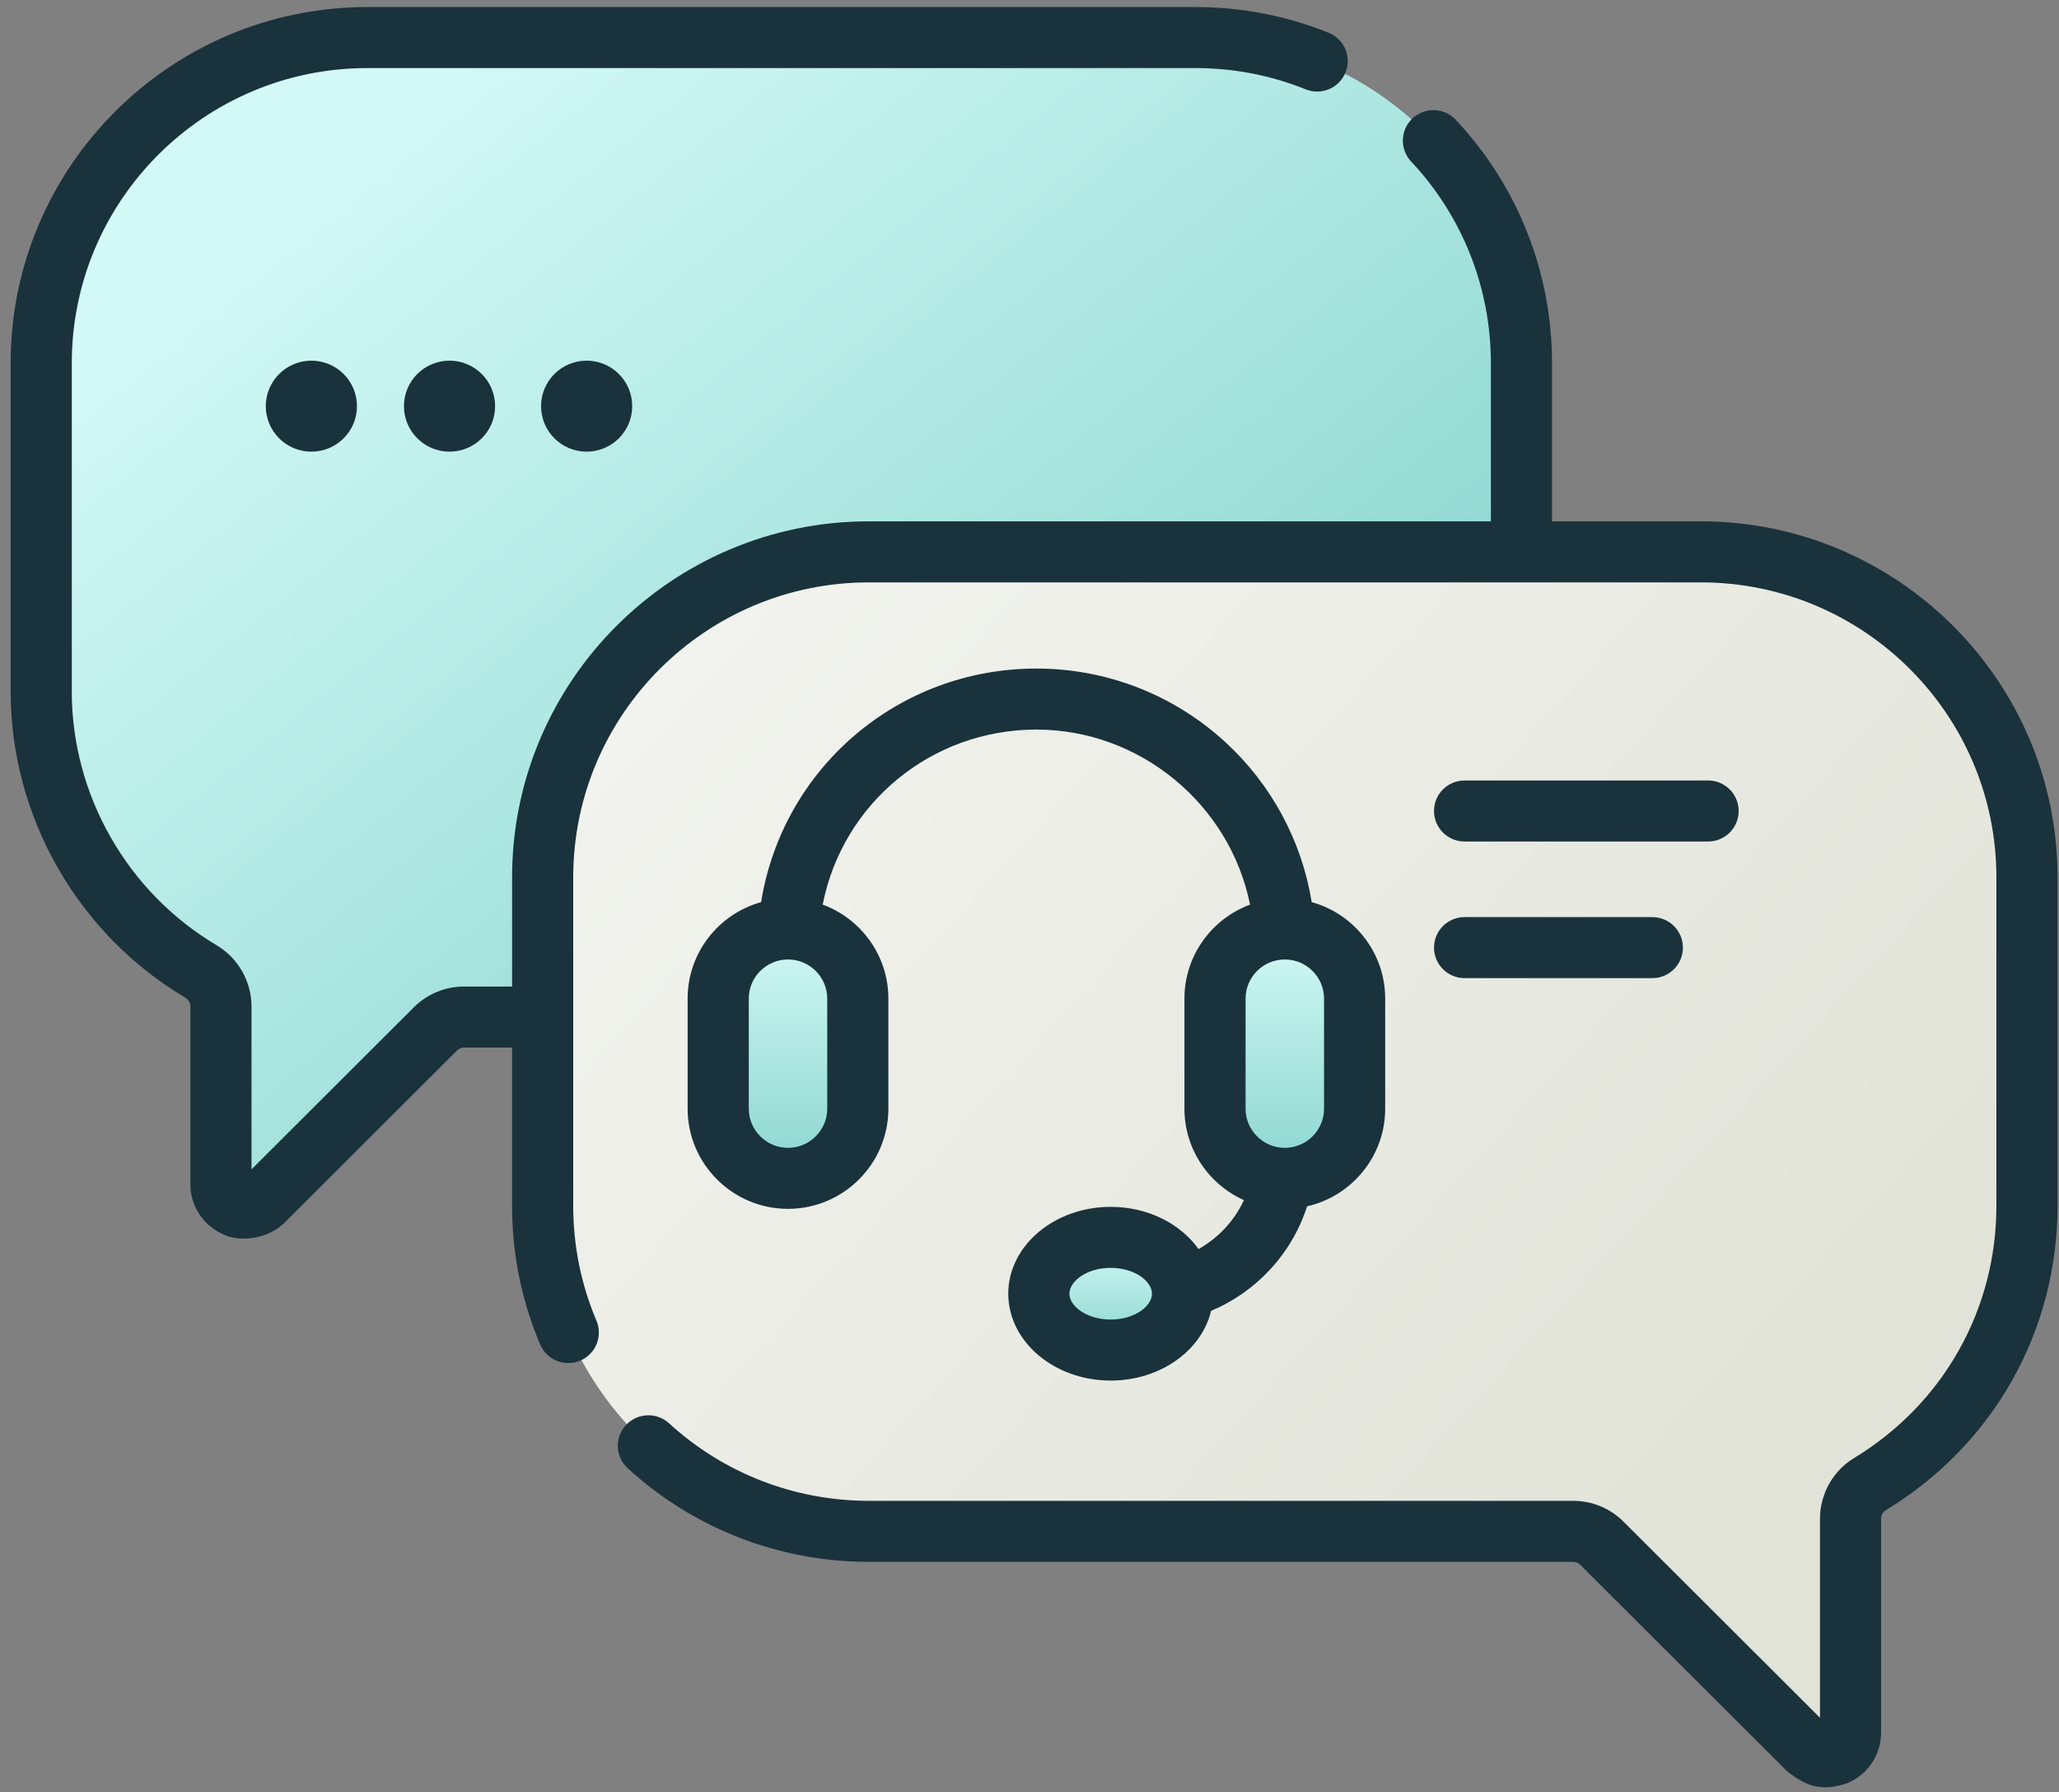 <svg width="170" height="148" viewBox="0 0 170 148" fill="none" xmlns="http://www.w3.org/2000/svg">
<rect x="0" y="0" width="170" height="148" fill="#808080" stroke="none"/>
<path d="M98.692 3.102H30.327C15.457 3.102 3.402 15.135 3.402 29.979V57.102C3.402 66.934 8.695 75.528 16.589 80.213C17.611 80.82 18.24 81.915 18.24 83.101V97.771C18.24 99.567 20.415 100.467 21.687 99.197L35.946 84.963C36.578 84.333 37.434 83.979 38.326 83.979H98.692C113.563 83.979 125.617 71.946 125.617 57.102V29.979C125.616 15.135 113.562 3.102 98.692 3.102Z" fill="url(#paint0_linear_7405_27840)"/>
<path d="M140.431 45.57H71.73C56.859 45.57 44.805 57.604 44.805 72.447V99.57C44.805 114.414 56.859 126.448 71.73 126.448H129.881C130.774 126.448 131.63 126.801 132.261 127.431L149.342 144.482C150.615 145.752 152.79 144.853 152.79 143.057V125.406C152.79 124.241 153.391 123.154 154.389 122.549C162.161 117.836 167.355 109.311 167.355 99.57V72.447C167.355 57.603 155.301 45.57 140.431 45.57Z" fill="url(#paint1_linear_7405_27840)"/>
<path d="M65.171 97.295H64.949C61.828 97.295 59.297 94.769 59.297 91.653V82.345C59.297 79.229 61.828 76.703 64.949 76.703H65.171C68.293 76.703 70.823 79.229 70.823 82.345V91.653C70.823 94.769 68.293 97.295 65.171 97.295Z" fill="url(#paint2_linear_7405_27840)"/>
<path d="M106.19 97.295H105.969C102.847 97.295 100.316 94.769 100.316 91.653V82.345C100.316 79.229 102.847 76.703 105.969 76.703H106.19C109.312 76.703 111.843 79.229 111.843 82.345V91.653C111.843 94.769 109.312 97.295 106.19 97.295Z" fill="url(#paint3_linear_7405_27840)"/>
<path d="M91.702 111.477C94.978 111.477 97.634 109.394 97.634 106.824C97.634 104.255 94.978 102.172 91.702 102.172C88.425 102.172 85.769 104.255 85.769 106.824C85.769 109.394 88.425 111.477 91.702 111.477Z" fill="url(#paint4_linear_7405_27840)"/>
<path d="M140.43 43.048H128.141V29.979C128.141 22.489 125.318 15.355 120.193 9.89C119.24 8.874 117.642 8.822 116.625 9.773C115.607 10.725 115.555 12.319 116.508 13.334C120.754 17.862 123.093 23.773 123.093 29.979V43.048H71.729C55.491 43.048 42.28 56.236 42.28 72.445V81.459H38.326C36.753 81.459 35.274 82.071 34.162 83.181L20.765 96.555V83.101C20.765 81.04 19.659 79.104 17.879 78.047C10.507 73.672 5.927 65.646 5.927 57.102V29.979C5.927 16.548 16.873 5.621 30.328 5.621H98.692C101.846 5.621 104.913 6.212 107.809 7.378C109.102 7.897 110.573 7.273 111.094 5.983C111.616 4.692 110.99 3.224 109.697 2.704C106.199 1.296 102.496 0.582 98.692 0.582H30.328C14.09 0.582 0.879 13.769 0.879 29.979V57.102C0.879 67.415 6.404 77.1 15.299 82.379C15.556 82.532 15.716 82.808 15.716 83.102V97.771C15.716 99.612 16.817 101.257 18.521 101.962C19.658 102.507 21.98 102.428 23.472 100.979L37.731 86.745C37.89 86.586 38.102 86.499 38.326 86.499H42.28V99.568C42.28 103.536 43.059 107.386 44.595 111.012C45.138 112.293 46.619 112.892 47.903 112.351C49.187 111.809 49.788 110.33 49.245 109.049C47.974 106.048 47.328 102.858 47.328 99.569V72.445C47.328 59.014 58.275 48.088 71.729 48.088H140.43C153.885 48.088 164.831 59.014 164.831 72.445V99.569C164.831 108.146 160.437 115.931 153.077 120.394C151.343 121.446 150.265 123.366 150.265 125.405V141.838L134.046 125.647C132.933 124.537 131.454 123.926 129.881 123.926H71.729C65.606 123.926 59.75 121.652 55.241 117.524C54.214 116.584 52.617 116.653 51.675 117.678C50.732 118.704 50.801 120.298 51.829 121.238C57.271 126.221 64.338 128.965 71.728 128.965H129.88C130.102 128.965 130.319 129.055 130.475 129.211L147.556 146.262C148.875 147.274 150.165 148.056 152.508 147.245C154.211 146.54 155.312 144.896 155.312 143.055V125.404C155.312 125.115 155.46 124.845 155.698 124.701C164.578 119.316 169.879 109.921 169.879 99.568V72.445C169.879 56.236 156.668 43.048 140.43 43.048Z" fill="#1A323C"/>
<path d="M98.955 103.139C97.475 101.051 94.779 99.651 91.703 99.651C87.04 99.651 83.247 102.869 83.247 106.824C83.247 110.778 87.041 113.996 91.703 113.996C95.795 113.996 99.216 111.518 99.993 108.239C103.717 106.674 106.648 103.554 107.92 99.608C111.606 98.77 114.367 95.474 114.367 91.544V82.458C114.367 78.664 111.794 75.461 108.299 74.489C107.477 69.429 104.985 64.785 101.166 61.276C96.904 57.36 91.366 55.203 85.57 55.203C74.166 55.203 64.627 63.403 62.839 74.49C59.345 75.462 56.773 78.665 56.773 82.458V91.543C56.773 96.105 60.491 99.816 65.061 99.816C69.63 99.816 73.348 96.105 73.348 91.543V82.458C73.348 78.901 71.087 75.861 67.925 74.695C69.562 66.347 76.872 60.242 85.57 60.242C94.158 60.242 101.56 66.454 103.208 74.698C100.05 75.866 97.792 78.903 97.792 82.458V91.543C97.792 94.906 99.813 97.804 102.705 99.097C101.903 100.818 100.583 102.224 98.955 103.139ZM91.703 108.957C89.695 108.957 88.295 107.833 88.295 106.824C88.295 105.815 89.695 104.691 91.703 104.691C93.712 104.691 95.112 105.815 95.112 106.824C95.112 107.833 93.712 108.957 91.703 108.957ZM68.3 91.544C68.3 93.327 66.847 94.778 65.061 94.778C63.275 94.778 61.822 93.327 61.822 91.544V82.458C61.822 80.675 63.275 79.225 65.061 79.225C66.847 79.225 68.3 80.675 68.3 82.458V91.544ZM102.84 82.458C102.84 80.675 104.293 79.225 106.08 79.225C107.866 79.225 109.319 80.675 109.319 82.458V91.544C109.319 93.327 107.866 94.778 106.08 94.778C104.293 94.778 102.84 93.327 102.84 91.544V82.458Z" fill="#1A323C"/>
<path d="M120.923 69.485H141.028C142.422 69.485 143.552 68.357 143.552 66.965C143.552 65.573 142.422 64.445 141.028 64.445H120.923C119.529 64.445 118.398 65.573 118.398 66.965C118.398 68.357 119.529 69.485 120.923 69.485Z" fill="#1A323C"/>
<path d="M120.923 80.766H136.425C137.819 80.766 138.949 79.638 138.949 78.246C138.949 76.854 137.819 75.727 136.425 75.727H120.923C119.529 75.727 118.398 76.854 118.398 78.246C118.398 79.638 119.529 80.766 120.923 80.766Z" fill="#1A323C"/>
<path d="M25.709 37.294C27.787 37.294 29.472 35.612 29.472 33.538C29.472 31.463 27.787 29.781 25.709 29.781C23.63 29.781 21.945 31.463 21.945 33.538C21.945 35.612 23.63 37.294 25.709 37.294Z" fill="#1A323C"/>
<path d="M37.115 37.294C39.193 37.294 40.878 35.612 40.878 33.538C40.878 31.463 39.193 29.781 37.115 29.781C35.036 29.781 33.352 31.463 33.352 33.538C33.352 35.612 35.036 37.294 37.115 37.294Z" fill="#1A323C"/>
<path d="M48.435 37.294C50.514 37.294 52.198 35.612 52.198 33.538C52.198 31.463 50.514 29.781 48.435 29.781C46.357 29.781 44.672 31.463 44.672 33.538C44.672 35.612 46.357 37.294 48.435 37.294Z" fill="#1A323C"/>
<defs>
<linearGradient id="paint0_linear_7405_27840" x1="25.264" y1="14.903" x2="86.509" y2="90.573" gradientUnits="userSpaceOnUse">
<stop stop-color="#D3F9F6"/>
<stop offset="1" stop-color="#8AD5CE"/>
</linearGradient>
<linearGradient id="paint1_linear_7405_27840" x1="56.963" y1="52.565" x2="141.114" y2="129.001" gradientUnits="userSpaceOnUse">
<stop stop-color="#F2F3EE"/>
<stop offset="1" stop-color="#E1E3D8"/>
</linearGradient>
<linearGradient id="paint2_linear_7405_27840" x1="65.06" y1="76.703" x2="65.06" y2="97.295" gradientUnits="userSpaceOnUse">
<stop stop-color="#D3F9F6"/>
<stop offset="1" stop-color="#8AD5CE"/>
</linearGradient>
<linearGradient id="paint3_linear_7405_27840" x1="106.08" y1="76.703" x2="106.08" y2="97.295" gradientUnits="userSpaceOnUse">
<stop stop-color="#D3F9F6"/>
<stop offset="1" stop-color="#8AD5CE"/>
</linearGradient>
<linearGradient id="paint4_linear_7405_27840" x1="91.702" y1="102.172" x2="91.702" y2="111.477" gradientUnits="userSpaceOnUse">
<stop stop-color="#D3F9F6"/>
<stop offset="1" stop-color="#8AD5CE"/>
</linearGradient>
</defs>
</svg>
